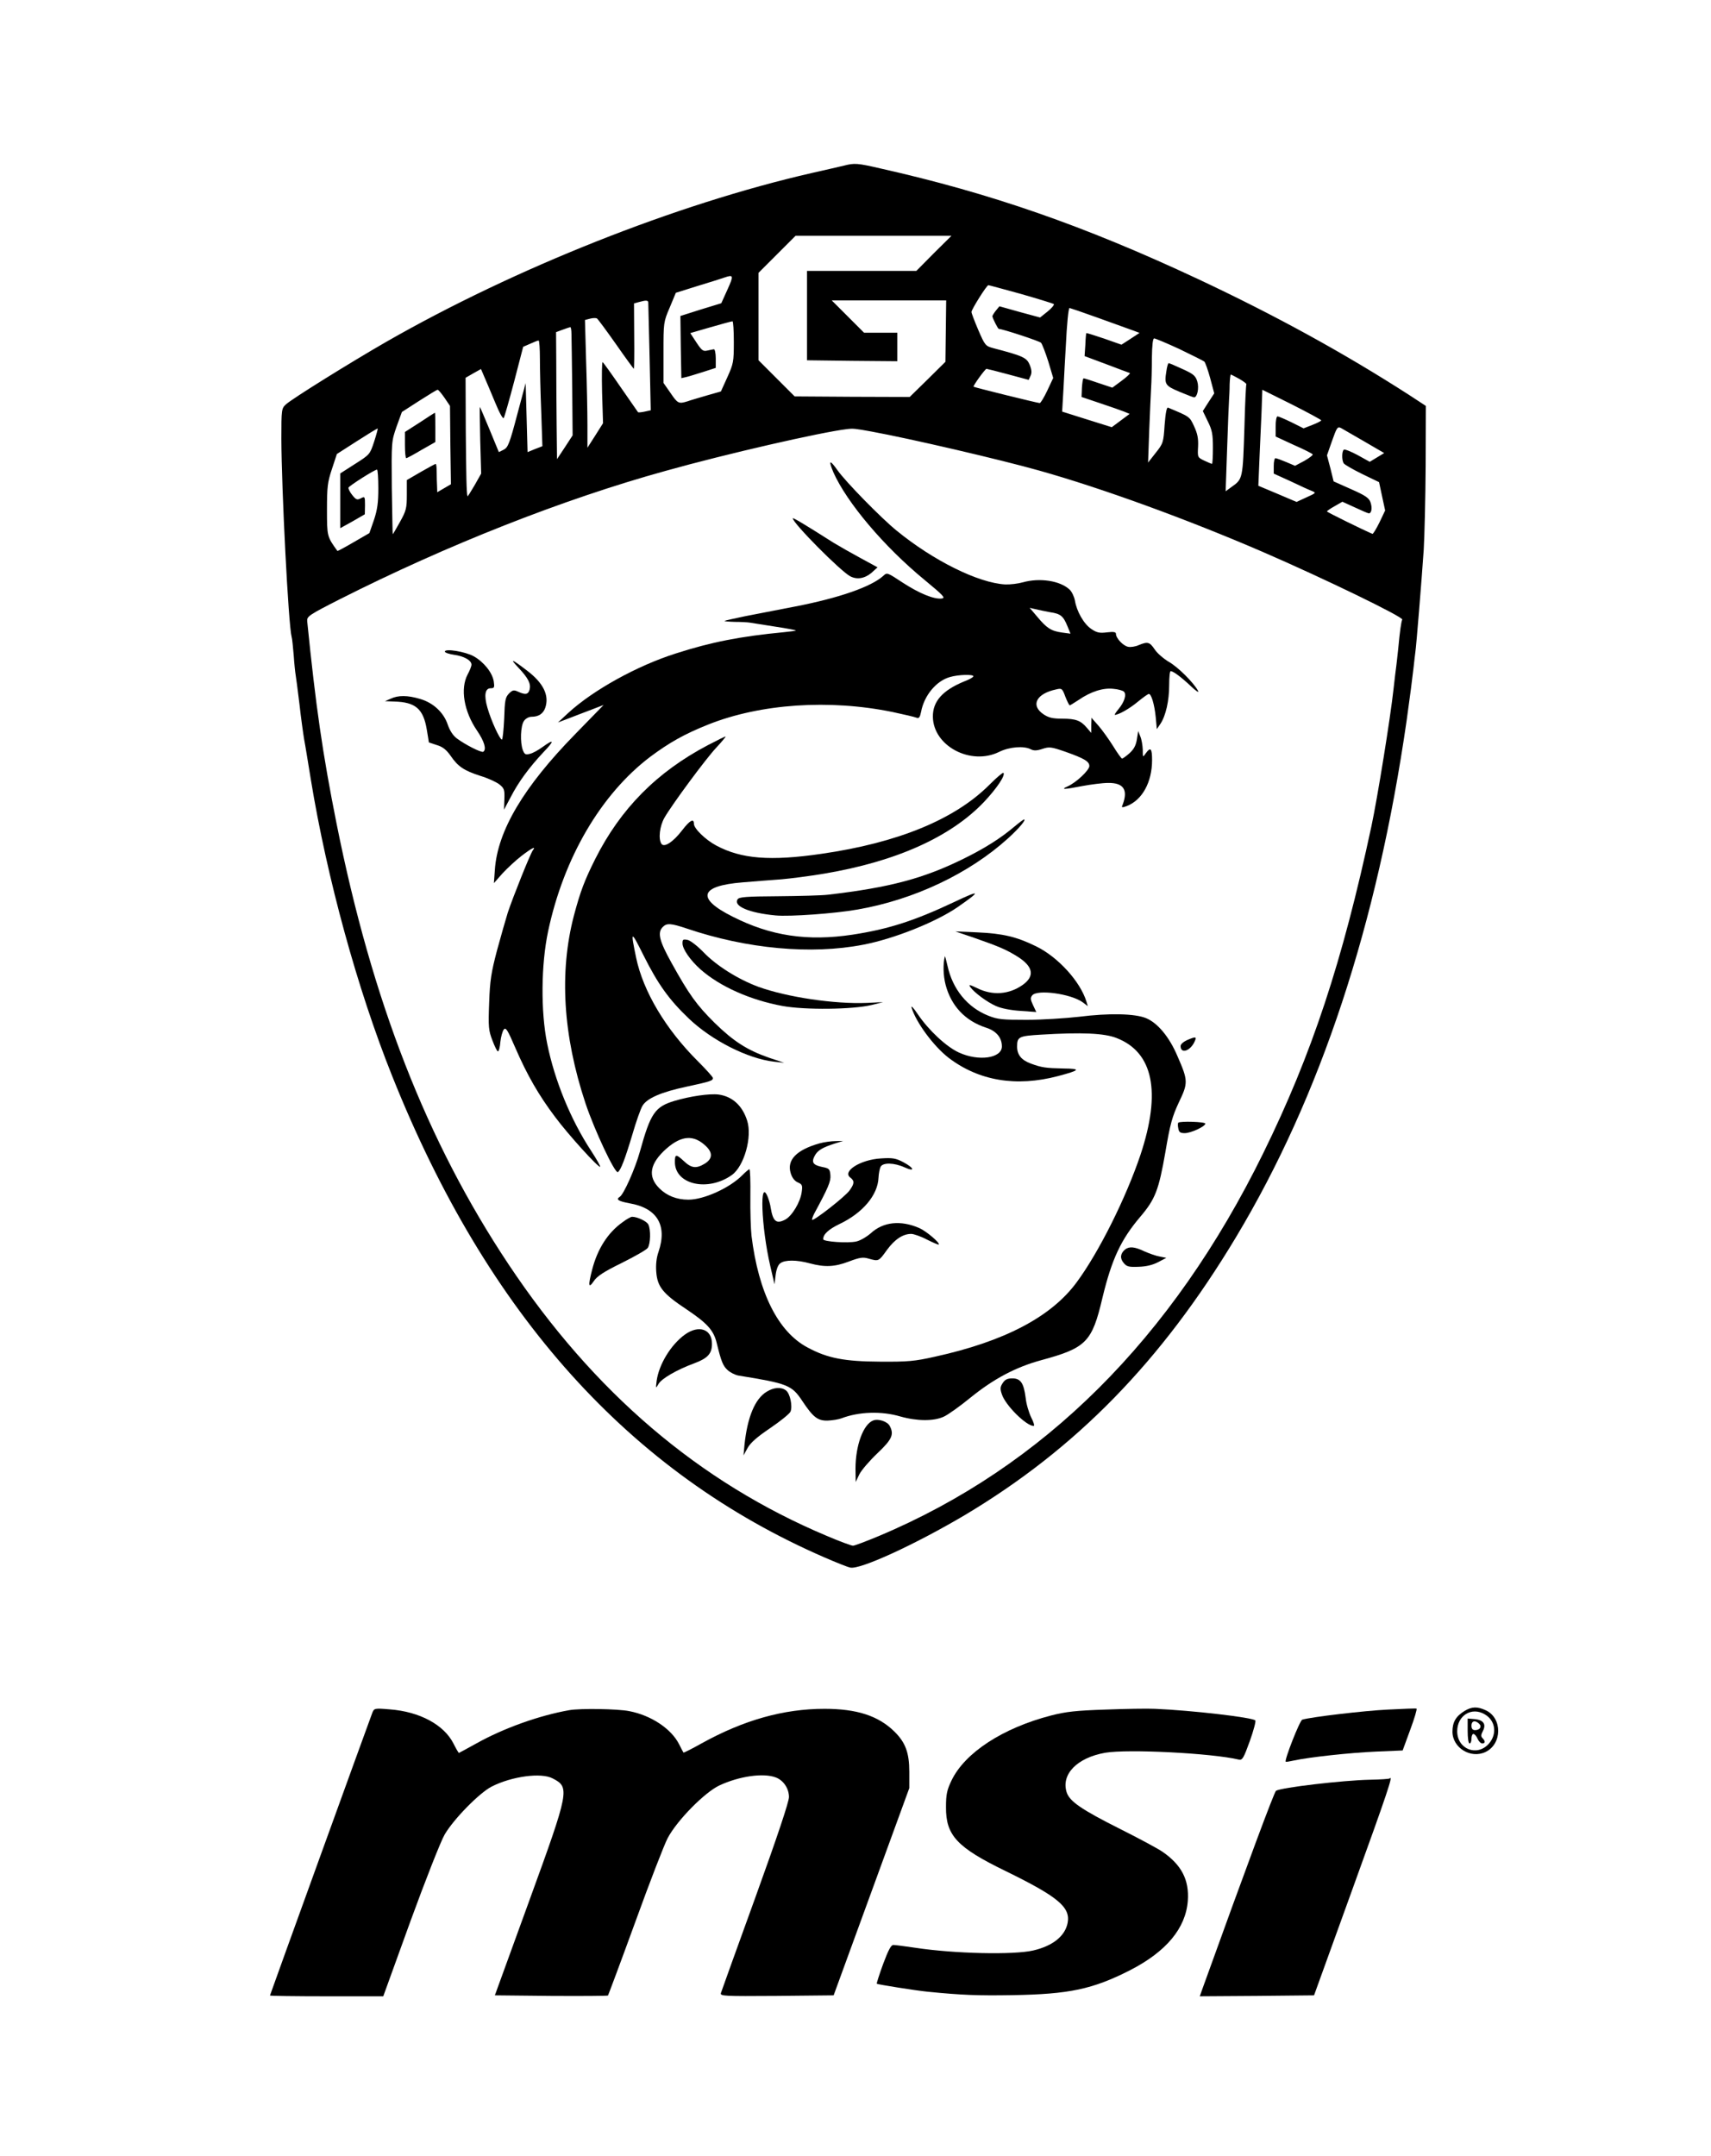 <?xml version="1.0" standalone="no"?>
<!DOCTYPE svg PUBLIC "-//W3C//DTD SVG 20010904//EN"
 "http://www.w3.org/TR/2001/REC-SVG-20010904/DTD/svg10.dtd">
<svg version="1.0" xmlns="http://www.w3.org/2000/svg"
 width="900pt" height="1134pt" viewBox="0 0 900 1134"
 preserveAspectRatio="xMidYMid meet">

<g transform="translate(0,1134) scale(0.1,-0.1)"
fill="#000000" stroke="none">
<path d="M4440 10469 c-19 -5 -96 -22 -170 -39 -712 -163 -1561 -500 -2240
-889 -186 -107 -495 -299 -526 -328 -23 -21 -24 -26 -24 -180 1 -270 37 -979
54 -1043 3 -8 7 -52 11 -97 3 -46 8 -91 10 -102 2 -11 11 -79 20 -153 8 -73
20 -158 25 -188 6 -30 21 -125 35 -210 85 -519 245 -1103 428 -1560 500 -1253
1250 -2088 2277 -2533 58 -25 117 -49 132 -52 50 -13 343 122 603 276 585 349
1034 808 1426 1461 445 741 743 1644 898 2718 16 113 32 237 36 275 4 39 9 77
10 86 4 21 33 376 44 539 4 69 9 267 10 440 l1 315 -87 57 c-345 222 -706 420
-1113 611 -598 280 -1090 451 -1669 581 -121 28 -136 29 -191 15z m472 -461
l-92 -93 -288 0 -287 0 0 -235 0 -235 238 -3 237 -2 0 75 0 75 -88 0 -87 0
-85 85 -85 85 301 0 301 0 -2 -162 -2 -161 -94 -93 -94 -92 -302 1 -303 2 -95
95 -95 95 0 230 0 230 97 97 98 98 410 0 410 0 -93 -92z m-1085 -190 l-33 -73
-108 -33 -107 -34 2 -164 3 -163 26 6 c14 3 54 16 90 27 l65 21 0 50 c0 28 -5
49 -10 48 -6 -1 -22 -4 -35 -7 -22 -5 -29 1 -57 43 l-32 49 107 31 c59 17 110
31 115 31 4 0 7 -49 7 -109 0 -104 -2 -114 -34 -185 l-34 -75 -74 -21 c-40
-12 -86 -25 -102 -31 -46 -14 -51 -12 -89 44 l-37 53 0 160 c0 157 0 160 33
237 l32 77 115 36 c63 19 126 39 140 44 49 17 50 11 17 -62z m1543 -24 c91
-26 168 -50 173 -53 4 -4 -11 -22 -32 -39 l-40 -32 -107 29 -107 30 -18 -22
c-10 -12 -18 -26 -19 -30 0 -9 29 -67 34 -67 19 0 214 -64 222 -73 6 -7 23
-51 38 -98 l26 -87 -31 -66 c-17 -36 -35 -66 -40 -66 -11 0 -343 82 -348 86
-4 4 61 94 68 94 3 0 55 -13 114 -29 l108 -29 10 22 c7 15 6 31 -5 58 -16 37
-35 46 -192 87 -40 11 -43 14 -78 95 -20 47 -36 89 -36 95 0 13 80 141 89 141
3 0 80 -21 171 -46z m-1960 -46 c0 -7 3 -137 7 -289 l6 -277 -32 -7 c-18 -4
-34 -5 -35 -3 -1 1 -42 61 -91 131 -48 70 -91 130 -95 132 -4 3 -5 -69 -3
-158 l5 -163 -41 -65 -41 -64 0 120 c0 66 -3 217 -7 336 l-6 216 27 7 c15 4
31 4 36 1 5 -3 50 -64 100 -135 50 -72 93 -130 94 -130 2 0 3 77 2 172 l-1
172 25 7 c39 11 50 10 50 -3z m2372 -82 c84 -30 166 -60 183 -66 l29 -11 -47
-31 -48 -31 -91 32 c-50 17 -92 30 -94 29 -1 -2 -4 -29 -5 -62 l-4 -59 115
-43 c63 -24 119 -45 123 -46 4 -2 -15 -20 -42 -40 l-50 -37 -72 24 c-40 14
-75 25 -79 25 -4 0 -7 -22 -9 -49 l-2 -49 98 -33 c54 -18 111 -38 126 -44 l29
-12 -47 -35 -47 -35 -131 41 -130 41 7 120 c3 66 9 165 12 220 6 123 14 205
20 205 2 0 73 -24 156 -54z m-2776 -83 c1 -21 2 -149 4 -286 l2 -247 -41 -63
-41 -62 -2 180 c-1 99 -2 249 -2 334 l-1 154 35 13 c19 7 37 13 40 13 3 1 6
-16 6 -36z m3198 -79 c66 -32 125 -61 131 -66 5 -5 19 -44 31 -88 l21 -79 -30
-46 -30 -47 26 -54 c23 -46 27 -68 27 -139 0 -47 -2 -85 -5 -85 -2 0 -21 8
-40 17 -36 17 -36 18 -33 74 2 43 -3 68 -21 107 -24 52 -23 50 -137 98 -7 3
-13 -27 -18 -91 -6 -93 -8 -98 -47 -147 l-40 -51 6 169 c4 93 8 194 10 224 2
30 4 101 4 158 1 67 5 102 12 102 6 0 66 -25 133 -56z m-3364 -52 c0 -55 3
-180 7 -279 l6 -180 -39 -15 -39 -16 -5 182 -5 181 -45 -168 c-39 -148 -48
-171 -70 -182 l-26 -13 -49 119 c-27 65 -50 119 -51 119 -1 0 0 -79 2 -175 l5
-176 -35 -62 c-20 -34 -36 -60 -37 -57 -5 16 -7 105 -9 349 l-1 274 40 23 41
23 18 -42 c10 -23 36 -84 57 -135 23 -56 41 -88 45 -80 4 7 29 94 55 193 l47
181 37 16 c20 9 39 17 44 17 4 1 7 -43 7 -97z m3679 -105 c23 -13 39 -26 37
-28 -2 -2 -7 -101 -10 -219 -9 -281 -8 -279 -69 -322 l-30 -22 8 230 c4 126 9
240 10 254 1 14 3 49 3 78 1 28 4 52 6 52 2 0 22 -10 45 -23z m-4181 -99 l29
-43 2 -206 3 -206 -36 -21 -36 -21 -1 32 c-1 18 -2 51 -2 75 0 23 -2 42 -5 42
-3 0 -38 -19 -78 -42 l-74 -43 0 -77 c0 -70 -3 -84 -36 -143 -20 -36 -37 -65
-38 -65 -1 0 -3 110 -5 244 -2 244 -2 244 25 322 l28 77 90 58 c50 32 94 59
98 59 4 0 20 -19 36 -42z m4612 -119 c0 -3 -21 -14 -47 -24 l-46 -18 -64 32
c-35 17 -68 31 -73 31 -6 0 -10 -24 -10 -53 l0 -53 95 -44 c53 -23 98 -46 100
-50 2 -4 -18 -19 -44 -34 l-49 -26 -47 20 c-26 11 -51 20 -56 20 -5 0 -9 -18
-9 -40 l0 -41 88 -40 c48 -23 98 -46 112 -51 24 -10 23 -11 -28 -34 l-52 -24
-101 43 -100 42 7 169 c4 93 8 183 9 200 1 17 2 55 3 83 l2 53 155 -77 c85
-43 155 -81 155 -84z m228 -112 l103 -60 -38 -23 -38 -23 -63 35 c-35 19 -68
32 -73 29 -11 -7 -12 -55 -1 -72 5 -7 48 -32 97 -56 l89 -43 16 -75 16 -74
-30 -63 c-17 -34 -33 -61 -37 -60 -47 20 -239 114 -239 118 0 3 18 15 41 28
l40 23 66 -30 c36 -17 69 -31 73 -31 15 0 19 29 9 58 -8 23 -27 36 -102 69
l-92 41 -17 69 -18 68 27 77 c25 71 29 76 48 66 11 -6 66 -38 123 -71z m-5210
0 c-22 -67 -23 -68 -100 -117 l-78 -50 0 -144 0 -144 65 36 64 37 1 48 c0 46
-1 47 -22 36 -19 -10 -25 -8 -45 17 -13 16 -21 33 -20 39 4 10 136 94 150 95
4 0 7 -44 7 -98 0 -76 -5 -113 -23 -167 l-24 -69 -83 -48 c-46 -27 -84 -47
-85 -46 -55 76 -55 77 -55 218 0 119 3 144 26 213 l26 79 106 68 c59 38 108
68 109 66 1 -1 -7 -32 -19 -69z m2617 53 c207 -38 675 -147 881 -205 331 -93
778 -256 1174 -427 321 -139 744 -344 736 -357 -5 -8 -13 -63 -21 -151 -4 -36
-8 -76 -10 -90 -2 -14 -9 -70 -15 -125 -16 -149 -85 -575 -116 -720 -153 -715
-314 -1201 -569 -1720 -479 -976 -1156 -1650 -2022 -2014 -67 -28 -128 -51
-136 -51 -9 0 -71 23 -139 52 -672 283 -1225 755 -1673 1428 -430 646 -718
1384 -905 2320 -73 366 -109 615 -154 1062 -2 26 6 32 173 117 560 283 1172
525 1711 674 321 90 815 203 955 220 33 4 42 3 130 -13z"/>
<path d="M6135 9386 c-11 -68 -6 -75 70 -107 38 -16 72 -29 76 -29 17 0 27 50
17 83 -9 30 -20 40 -78 66 -37 17 -69 31 -73 31 -3 0 -9 -20 -12 -44z"/>
<path d="M2208 9118 l-78 -50 0 -69 c0 -38 3 -69 7 -69 3 0 39 19 79 43 l74
42 0 78 c0 42 -1 77 -2 76 -2 0 -38 -23 -80 -51z"/>
<path d="M4384 8855 c71 -159 266 -390 479 -565 99 -82 112 -95 91 -98 -41 -5
-117 26 -205 83 -82 54 -83 55 -103 36 -63 -57 -231 -116 -463 -161 -87 -17
-205 -40 -263 -51 -58 -12 -107 -23 -109 -25 -2 -2 22 -4 55 -5 32 0 68 -2 79
-4 11 -2 71 -11 133 -21 61 -9 111 -19 109 -20 -2 -2 -30 -6 -62 -9 -230 -22
-384 -52 -570 -112 -205 -65 -435 -193 -565 -312 l-55 -51 55 21 c30 12 84 32
120 46 l65 25 -150 -154 c-271 -277 -408 -508 -422 -713 l-5 -70 45 51 c25 27
70 69 100 92 53 41 79 54 60 30 -13 -17 -104 -244 -132 -328 -11 -36 -37 -126
-57 -200 -30 -115 -37 -156 -41 -275 -5 -127 -3 -145 17 -197 12 -32 25 -58
29 -58 5 0 11 22 13 50 3 27 11 56 18 65 11 13 20 -2 61 -97 62 -143 123 -249
209 -363 69 -93 229 -269 237 -262 2 3 -19 40 -47 83 -108 164 -193 372 -232
566 -34 168 -32 414 5 589 82 387 278 722 538 919 101 75 179 119 304 169 276
110 638 134 970 66 61 -13 117 -26 126 -30 13 -5 18 2 24 31 16 86 80 163 152
183 44 13 123 15 123 4 0 -5 -21 -17 -48 -27 -114 -47 -166 -105 -165 -186 2
-154 199 -258 348 -185 54 27 131 33 167 14 16 -8 31 -8 61 2 36 12 46 11 121
-15 99 -35 126 -51 126 -75 0 -22 -69 -87 -114 -107 -41 -18 -18 -17 79 2 44
8 104 16 134 16 81 1 106 -36 76 -115 -7 -15 -4 -16 21 -7 82 31 134 126 134
242 0 62 -8 71 -33 36 -16 -23 -16 -22 -16 19 -1 23 -6 54 -13 70 l-11 28 -7
-44 c-5 -32 -16 -52 -39 -73 -17 -15 -35 -28 -39 -28 -4 1 -25 30 -47 66 -22
35 -57 84 -77 107 l-37 42 -1 -40 0 -40 -23 27 c-32 38 -58 48 -130 48 -50 0
-71 5 -98 23 -70 47 -38 109 67 131 29 7 32 5 48 -39 10 -25 20 -45 23 -45 2
0 23 13 46 28 65 45 130 65 183 59 25 -2 50 -9 56 -15 15 -15 2 -55 -28 -91
-14 -17 -23 -31 -20 -31 20 0 78 33 121 69 27 22 53 41 58 41 13 0 29 -53 36
-120 l6 -65 19 28 c28 42 46 121 46 204 0 40 3 73 8 73 13 0 55 -31 106 -79
26 -25 44 -37 38 -25 -22 42 -106 126 -154 153 -27 16 -61 45 -74 65 -27 40
-37 42 -84 23 -17 -8 -43 -12 -56 -9 -26 5 -64 45 -64 68 0 10 -12 12 -47 8
-39 -5 -54 -2 -83 18 -39 26 -77 93 -86 150 -4 20 -16 46 -28 57 -50 47 -158
63 -246 38 -25 -7 -66 -12 -93 -11 -141 8 -378 125 -572 284 -82 67 -267 256
-310 317 -41 58 -49 54 -21 -12z m1139 -735 c56 -8 70 -20 92 -74 l16 -39 -45
6 c-57 8 -80 23 -130 83 l-40 47 30 -7 c16 -4 51 -11 77 -16z"/>
<path d="M4170 8614 c0 -25 251 -278 302 -305 36 -19 76 -12 112 18 l32 29
-90 49 c-50 27 -113 63 -141 80 -154 98 -215 134 -215 129z"/>
<path d="M2340 7913 c0 -6 22 -13 48 -17 52 -7 92 -29 92 -52 0 -8 -9 -31 -20
-51 -40 -75 -20 -195 50 -297 38 -56 50 -98 32 -110 -10 -6 -93 36 -139 70
-20 15 -37 41 -48 73 -21 63 -76 115 -146 135 -64 19 -114 20 -154 1 l-30 -13
50 -2 c111 -3 152 -39 170 -148 l11 -67 42 -14 c31 -9 50 -25 72 -56 39 -57
70 -78 157 -106 40 -12 85 -33 100 -45 25 -20 28 -28 26 -78 l-2 -55 35 66
c41 80 98 157 172 236 60 62 58 73 -4 28 -22 -16 -52 -33 -67 -36 -23 -6 -28
-3 -37 20 -15 40 -12 127 6 153 9 13 26 22 40 22 37 0 61 16 72 47 22 65 -9
130 -96 196 -81 62 -93 66 -46 16 52 -55 67 -84 60 -115 -7 -27 -22 -30 -61
-12 -22 10 -29 9 -48 -10 -19 -20 -22 -35 -25 -132 -3 -61 -8 -110 -12 -110
-11 0 -57 100 -76 167 -19 65 -13 103 17 103 19 0 21 4 16 37 -8 46 -52 101
-105 131 -45 25 -152 42 -152 25z"/>
<path d="M3724 7421 c-270 -142 -460 -335 -593 -599 -57 -114 -78 -170 -112
-297 -78 -298 -58 -631 61 -989 48 -143 155 -370 170 -361 15 10 37 66 77 200
19 66 43 133 52 148 23 40 98 73 235 102 125 27 136 31 136 45 0 5 -35 44 -78
87 -171 170 -289 369 -326 546 -30 145 -28 146 39 12 76 -152 135 -234 239
-333 121 -115 309 -210 446 -226 l55 -6 -81 27 c-114 40 -186 86 -285 183 -95
94 -135 150 -227 316 -64 115 -75 159 -46 188 21 22 43 20 127 -8 316 -107
654 -138 927 -85 163 31 382 119 496 197 127 88 123 94 -16 28 -210 -99 -346
-143 -535 -172 -238 -36 -431 -7 -632 95 -192 96 -173 162 53 180 65 5 157 13
204 16 47 4 149 17 226 30 379 64 665 193 840 377 67 71 114 141 102 153 -3 3
-36 -25 -74 -63 -182 -182 -481 -305 -884 -363 -268 -39 -421 -27 -553 44 -56
30 -117 89 -117 114 0 30 -21 19 -61 -33 -48 -63 -96 -94 -110 -72 -17 26 -9
93 16 137 39 68 218 311 274 370 28 30 49 56 48 57 -1 2 -43 -19 -93 -45z"/>
<path d="M5338 6994 c-73 -62 -155 -114 -266 -169 -212 -105 -390 -153 -717
-191 -33 -4 -151 -7 -263 -8 -168 -1 -204 -4 -212 -16 -24 -36 61 -72 200 -85
74 -7 312 10 430 31 296 51 588 189 793 375 58 53 97 99 83 99 -2 0 -24 -16
-48 -36z"/>
<path d="M5125 6407 c129 -45 169 -62 228 -99 82 -52 91 -102 27 -148 -72 -51
-159 -58 -241 -17 -40 19 -45 20 -35 5 21 -29 88 -79 136 -100 27 -12 78 -22
128 -25 l83 -6 -17 36 c-14 30 -15 39 -4 52 27 32 202 8 264 -36 l28 -21 -7
23 c-32 106 -150 236 -266 292 -102 50 -174 67 -309 73 l-115 5 100 -34z"/>
<path d="M3590 6378 c0 -30 42 -90 95 -137 102 -90 262 -161 430 -192 119 -22
371 -19 470 5 l60 15 -85 -4 c-171 -7 -420 30 -572 85 -105 39 -219 110 -288
182 -30 31 -67 60 -82 64 -25 5 -28 3 -28 -18z"/>
<path d="M4970 6310 c-10 -39 -9 -100 4 -150 29 -110 102 -189 212 -225 54
-17 84 -52 84 -99 0 -62 -122 -80 -226 -32 -66 30 -160 118 -216 201 -22 33
-37 49 -33 35 23 -77 116 -203 195 -264 159 -121 355 -154 575 -96 117 31 123
39 30 40 -95 2 -116 5 -173 26 -49 18 -72 46 -72 89 0 52 9 56 126 63 213 13
333 8 398 -18 192 -75 235 -283 125 -614 -76 -226 -219 -513 -336 -671 -134
-182 -381 -311 -746 -391 -106 -24 -143 -27 -287 -26 -188 1 -277 18 -381 74
-156 82 -259 288 -296 588 -4 36 -7 129 -6 208 1 78 -1 142 -5 142 -4 0 -20
-14 -37 -31 -66 -67 -202 -129 -284 -129 -62 0 -114 21 -153 60 -63 63 -50
131 38 209 79 69 143 74 207 13 37 -35 35 -67 -5 -92 -46 -28 -71 -25 -112 14
-40 37 -46 36 -46 -6 0 -119 174 -158 300 -68 64 46 108 200 80 286 -25 79
-78 127 -150 137 -48 6 -150 -9 -231 -33 -104 -31 -127 -65 -183 -267 -25 -90
-85 -225 -106 -238 -22 -14 -7 -23 51 -34 146 -25 200 -116 153 -255 -11 -31
-15 -68 -12 -106 6 -78 34 -114 161 -198 107 -72 141 -109 157 -176 24 -98 33
-120 57 -142 14 -13 40 -26 57 -29 260 -42 281 -50 337 -135 56 -84 80 -103
132 -102 24 1 57 6 73 12 92 35 210 39 309 10 88 -25 177 -26 230 -1 22 10 85
55 140 100 122 99 238 160 369 196 240 65 270 95 325 329 49 203 97 306 199
426 79 93 97 140 132 340 25 148 36 187 71 262 49 102 49 114 -7 242 -43 102
-105 176 -166 201 -59 24 -194 27 -353 7 -71 -8 -195 -16 -275 -16 -128 0
-152 2 -202 22 -110 44 -187 139 -214 262 -7 30 -13 53 -14 50z"/>
<path d="M6248 5871 c-23 -10 -38 -23 -38 -33 0 -40 45 -29 70 16 17 34 13 36
-32 17z"/>
<path d="M6198 5435 c-3 -3 -3 -17 0 -30 3 -20 10 -25 34 -25 32 0 108 35 108
50 0 10 -132 14 -142 5z"/>
<path d="M4310 5326 c-120 -34 -172 -87 -151 -156 7 -24 20 -41 37 -49 24 -10
26 -16 21 -51 -7 -53 -51 -126 -87 -145 -46 -24 -64 -10 -76 62 -2 16 -9 40
-15 56 -45 112 -35 -157 13 -363 l22 -95 6 49 c4 31 13 54 25 62 24 18 86 18
155 -1 79 -21 130 -19 206 10 56 21 73 24 103 15 53 -15 53 -15 96 45 41 56
84 85 128 85 13 0 51 -13 83 -30 32 -16 60 -28 62 -26 8 8 -66 71 -103 87 -97
42 -189 33 -255 -28 -22 -19 -56 -39 -76 -43 -44 -10 -174 -1 -174 12 0 26 28
52 86 80 122 58 201 152 205 243 1 22 6 48 11 58 12 23 71 22 126 -3 58 -26
51 -3 -8 28 -38 20 -56 23 -116 19 -107 -6 -206 -68 -161 -101 22 -17 22 -31
-4 -67 -22 -32 -189 -162 -197 -155 -2 3 3 17 11 33 73 135 88 169 85 202 -3
32 -6 36 -43 43 -48 10 -58 24 -40 58 15 29 40 44 105 65 l45 14 -40 -1 c-22
0 -60 -5 -85 -12z"/>
<path d="M3274 4911 c-77 -55 -131 -140 -159 -248 -22 -85 -20 -103 8 -62 17
26 51 49 147 96 68 34 130 69 137 79 15 21 17 97 3 124 -9 17 -58 40 -85 40
-7 0 -30 -13 -51 -29z"/>
<path d="M5918 4768 c-25 -21 -28 -46 -8 -70 16 -20 27 -23 78 -21 40 1 74 9
103 24 l44 23 -35 7 c-19 3 -55 16 -80 27 -52 25 -80 27 -102 10z"/>
<path d="M3602 4320 c-73 -53 -136 -156 -148 -243 -5 -41 -5 -42 10 -16 16 28
97 75 187 108 72 27 94 51 94 103 0 78 -70 101 -143 48z"/>
<path d="M5274 4065 c-13 -20 -14 -30 -4 -59 19 -58 128 -166 167 -166 6 0 0
20 -13 45 -12 25 -26 71 -29 103 -10 77 -26 102 -70 102 -26 0 -39 -6 -51 -25z"/>
<path d="M4033 4020 c-62 -37 -102 -135 -117 -280 l-5 -55 22 40 c16 28 51 58
119 104 53 36 101 75 106 86 12 28 -2 96 -24 112 -25 19 -64 16 -101 -7z"/>
<path d="M4594 3869 c-53 -19 -94 -132 -94 -254 l1 -70 19 40 c11 22 54 72 95
111 77 73 89 99 65 144 -12 23 -59 39 -86 29z"/>
<path d="M1958 2330 c-22 -58 -538 -1483 -538 -1486 0 -2 134 -4 298 -4 l298
0 143 395 c80 219 160 422 180 456 48 82 183 219 247 252 106 54 261 75 321
43 91 -47 89 -61 -124 -646 l-180 -495 295 -3 c162 -1 297 0 300 2 2 3 67 176
143 385 76 210 153 409 171 443 49 93 195 241 272 277 105 49 232 67 297 42
40 -15 69 -58 69 -103 0 -25 -61 -208 -176 -526 -97 -268 -179 -495 -182 -505
-4 -16 13 -17 294 -15 l299 3 199 545 199 545 0 85 c0 101 -20 155 -79 213
-84 82 -196 119 -367 119 -215 0 -425 -59 -647 -182 -50 -28 -93 -50 -95 -48
-1 2 -12 21 -23 44 -41 81 -147 152 -263 174 -62 12 -255 15 -314 5 -159 -28
-346 -95 -489 -175 -49 -27 -91 -50 -92 -50 -2 0 -15 22 -29 50 -50 98 -177
167 -334 179 -82 7 -83 6 -93 -19z"/>
<path d="M5815 2348 c-155 -5 -208 -11 -286 -31 -255 -66 -454 -196 -524 -342
-24 -50 -29 -73 -29 -140 -1 -149 58 -212 313 -336 276 -135 342 -190 327
-272 -13 -70 -78 -122 -181 -146 -103 -24 -414 -17 -619 14 -55 8 -107 15
-117 15 -12 0 -26 -26 -54 -101 -20 -55 -35 -102 -33 -103 5 -4 206 -36 268
-42 180 -18 266 -21 445 -18 300 5 422 31 619 131 191 98 293 221 304 365 8
110 -33 189 -133 258 -23 16 -123 70 -223 120 -205 103 -265 145 -281 192 -31
95 54 183 203 209 120 20 559 -2 702 -36 19 -4 25 6 58 97 20 56 33 105 29
109 -16 16 -336 53 -528 61 -38 2 -155 0 -260 -4z"/>
<path d="M7300 2348 c-125 -6 -404 -39 -450 -53 -13 -4 -95 -213 -87 -221 1
-2 20 1 42 6 83 18 295 41 432 47 l141 6 40 109 c22 59 37 110 33 111 -3 2
-71 -1 -151 -5z"/>
<path d="M7704 2341 c-46 -28 -64 -59 -64 -109 0 -85 96 -144 174 -107 88 42
89 178 2 219 -45 21 -74 20 -112 -3z m106 -18 c57 -33 66 -104 21 -155 -62
-69 -166 -28 -166 66 0 83 76 130 145 89z"/>
<path d="M7720 2236 c0 -37 4 -66 10 -66 6 0 10 11 10 25 0 14 5 25 10 25 6 0
16 -11 22 -25 6 -14 17 -25 25 -25 16 0 17 12 1 28 -9 9 -8 18 2 37 19 36 3
59 -44 63 l-36 3 0 -65z m61 37 c15 -15 3 -33 -22 -33 -13 0 -19 7 -19 24 0
25 20 30 41 9z"/>
<path d="M7310 1986 c-3 -3 -50 -6 -105 -7 -142 -3 -466 -41 -493 -58 -9 -5
-150 -384 -388 -1044 l-13 -37 300 2 301 3 204 564 c180 497 214 598 194 577z"/>
</g>
</svg>
